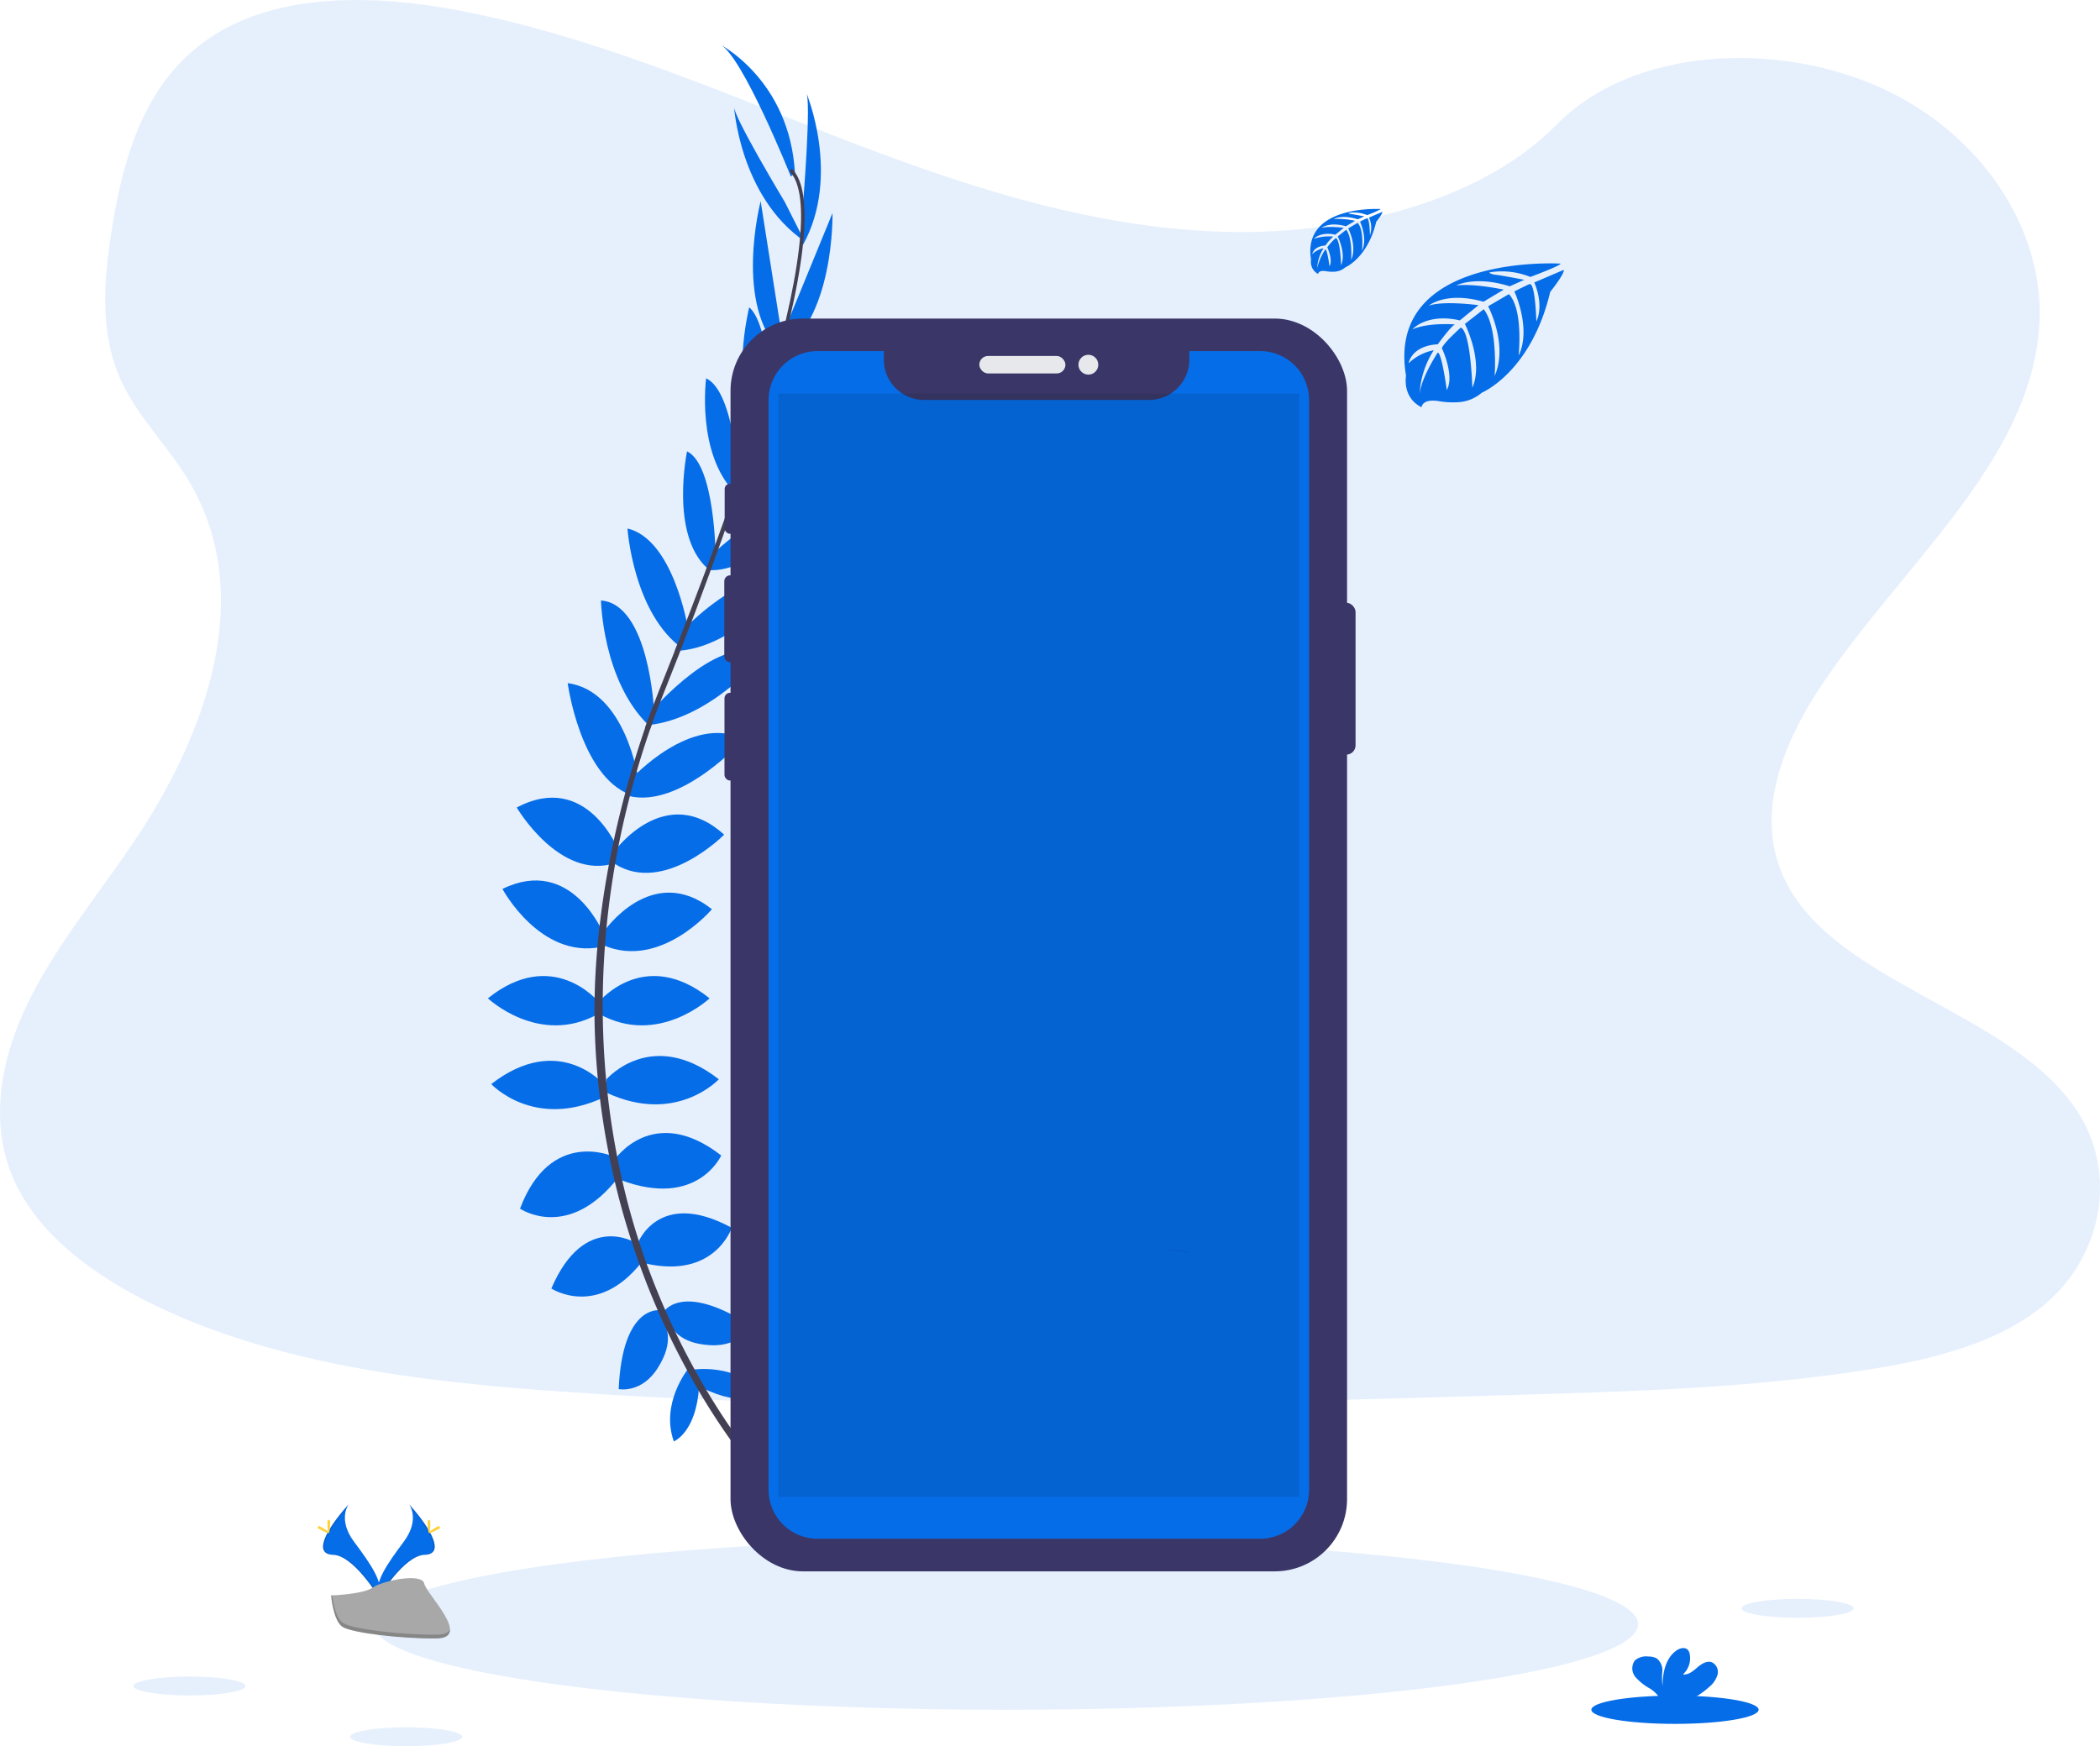<svg xmlns="http://www.w3.org/2000/svg" viewBox="0 0 464.402 386.245">
  <defs>
    <style>
      .cls-1, .cls-2 {
        fill: #066de8;
      }

      .cls-1, .cls-6 {
        opacity: 0.1;
      }

      .cls-3 {
        fill: #444053;
      }

      .cls-4 {
        fill: #3a3768;
      }

      .cls-5 {
        fill: #e6e8ec;
      }

      .cls-7 {
        fill: #ffd037;
      }

      .cls-8 {
        fill: #a8a8a8;
      }

      .cls-9 {
        opacity: 0.2;
      }
    </style>
  </defs>
  <g id="scan" transform="translate(-165 -5255.698)">
    <g id="undraw_personalization_triu" transform="translate(165.004 5255.7)">
      <path id="Path_3505" data-name="Path 3505" class="cls-1" d="M365.048,81.424c-29.772-1.035-58.127-10.645-85.2-21.161S225.949,38.1,196.89,32.525c-18.69-3.583-40.067-4.09-55.123,5.93-14.495,9.66-19.178,26.29-21.694,41.737-1.9,11.62-3.008,23.852,2.18,34.726,3.606,7.553,10,13.9,14.426,21.138,15.4,25.172,4.513,56.213-12.167,80.792-7.82,11.533-16.905,22.541-22.945,34.8s-8.832,26.336-3.547,38.857c5.235,12.42,17.715,21.731,31.235,28.286,27.458,13.317,59.8,17.126,91.363,19.284,69.844,4.78,140.055,2.709,210.083.639,25.917-.768,51.945-1.546,77.438-5.552,14.159-2.226,28.774-5.755,39.055-14.283,13.046-10.824,16.28-29.151,7.535-42.726-14.665-22.766-55.2-28.42-65.464-52.851-5.64-13.451.152-28.429,8.354-40.9,17.591-26.754,47.073-50.229,48.623-80.81,1.067-21-13.106-42.04-35.021-51.981C488.253,39.2,456.4,40.5,439.459,57.747,422,75.5,391.337,82.335,365.048,81.424Z" transform="translate(-95.23 -30.18)"/>
      <ellipse id="Ellipse_458" data-name="Ellipse 458" class="cls-1" cx="139.83" cy="18.916" rx="139.83" ry="18.916" transform="translate(82.579 340.348)"/>
      <path id="Path_3506" data-name="Path 3506" class="cls-2" d="M428.24,688.574s9.66-1.546,15.456,5.281c0,0-4.251,3.349-13.4-1.288Z" transform="translate(-275.054 -385.625)"/>
      <path id="Path_3507" data-name="Path 3507" class="cls-2" d="M421.333,688.42s-6.164,7.627-3.142,16.031c0,0,5.023-2.01,5.571-12.25Z" transform="translate(-269.177 -385.623)"/>
      <path id="Path_3508" data-name="Path 3508" class="cls-2" d="M414,658.432s3.864-7.084,19.32,2.834c0,0-2.061,4.766-8.887,4.379S415.78,662.168,414,658.432Z" transform="translate(-267.364 -368.106)"/>
      <path id="Path_3509" data-name="Path 3509" class="cls-2" d="M401.465,660.191s-8.018-.92-8.8,17.434c0,0,5.083,1.058,8.694-4.752S403.48,663.816,401.465,660.191Z" transform="translate(-255.846 -370.376)"/>
      <path id="Path_3510" data-name="Path 3510" class="cls-2" d="M401.63,620.4s4.508-12.5,20.871-3.611c0,0-3.735,11.468-19.2,7.862Z" transform="translate(-260.685 -345.218)"/>
      <path id="Path_3511" data-name="Path 3511" class="cls-2" d="M390.71,580.852s8.5-12.623,23.576-.92c0,0-5.281,11.85-22.288,5.41Z" transform="translate(-254.788 -324.356)"/>
      <path id="Path_3512" data-name="Path 3512" class="cls-2" d="M386.79,543.082s9.918-11.592,24.841,0c0,0-9.407,10.175-24.841,2.962Z" transform="translate(-252.671 -304.36)"/>
      <path id="Path_3513" data-name="Path 3513" class="cls-2" d="M383.43,505.061s10.047-12.112,24.348-.644c0,0-11.339,10.691-24.348,3.478Z" transform="translate(-250.857 -283.598)"/>
      <path id="Path_3514" data-name="Path 3514" class="cls-2" d="M385.39,468.074s10.58-15.585,23.962-5.023c0,0-11.339,13.4-23.962,7.986Z" transform="translate(-251.915 -261.944)"/>
      <path id="Path_3515" data-name="Path 3515" class="cls-2" d="M390.71,429.879s11.206-15.456,24.22-3.606c0,0-13.271,13.4-24.22,6.44Z" transform="translate(-254.788 -241.652)"/>
      <path id="Path_3516" data-name="Path 3516" class="cls-2" d="M398.16,392.713s13.262-14.523,24.841-8.74c0,0-13.828,15.424-25.42,12.591Z" transform="translate(-258.498 -220.491)"/>
      <path id="Path_3517" data-name="Path 3517" class="cls-2" d="M407.641,356.265s15.332-17.779,24.22-11.855c0,0-11.279,13.8-25.3,15.2Z" transform="translate(-263.347 -199.209)"/>
      <path id="Path_3518" data-name="Path 3518" class="cls-2" d="M421.349,319.845s13.4-14.527,23.194-10.921c0,0-11.464,15.075-24.992,15.461Z" transform="translate(-270.361 -180.389)"/>
      <path id="Path_3519" data-name="Path 3519" class="cls-2" d="M435.884,283.764S450.7,269.854,457.137,272.3c0,0-10.691,15.456-21.9,14.555Z" transform="translate(-278.834 -160.768)"/>
      <path id="Path_3520" data-name="Path 3520" class="cls-2" d="M449.52,246.444s12.752-16.616,19.707-15.328c0,0-7.728,14.812-19.707,17.02Z" transform="translate(-286.545 -138.646)"/>
      <path id="Path_3521" data-name="Path 3521" class="cls-2" d="M462.95,205.08s11.275-12.742,17.361-12.71c0,0-8.9,17.02-17.821,16.864Z" transform="translate(-293.548 -117.762)"/>
      <path id="Path_3522" data-name="Path 3522" class="cls-2" d="M470.149,159.163l10.884-26.533s.547,23.985-12.273,31.456Z" transform="translate(-296.934 -85.503)"/>
      <path id="Path_3523" data-name="Path 3523" class="cls-2" d="M481.294,98.577s1.8-22.154.644-23.957c0,0,7.788,18.4-.718,33.746Z" transform="translate(-303.662 -54.178)"/>
      <path id="Path_3524" data-name="Path 3524" class="cls-2" d="M378.888,626.068s-11.293-7-18.6,10.12c0,0,10.047,6.67,19.923-5.755Z" transform="translate(-238.361 -351.189)"/>
      <path id="Path_3525" data-name="Path 3525" class="cls-2" d="M365.787,584.948s-13.846-6.316-20.567,11.556c0,0,10.7,7.36,21.828-7.038Z" transform="translate(-230.224 -329.165)"/>
      <path id="Path_3526" data-name="Path 3526" class="cls-2" d="M356.231,545.392s-9.918-11.592-24.841,0c0,0,9.4,10.175,24.841,2.963Z" transform="translate(-222.756 -305.607)"/>
      <path id="Path_3527" data-name="Path 3527" class="cls-2" d="M354.118,505.061s-10.051-12.112-24.348-.644c0,0,11.335,10.691,24.348,3.478Z" transform="translate(-221.881 -283.598)"/>
      <path id="Path_3528" data-name="Path 3528" class="cls-2" d="M359.136,465.359s-7.047-17.457-22.366-9.95c0,0,8.28,15.484,21.745,12.848Z" transform="translate(-225.661 -258.787)"/>
      <path id="Path_3529" data-name="Path 3529" class="cls-2" d="M366.181,425.43s-7-17.761-22.541-9.527c0,0,9.513,16.28,21.851,12.273Z" transform="translate(-229.371 -237.29)"/>
      <path id="Path_3530" data-name="Path 3530" class="cls-2" d="M383.747,379.86s-2.76-19.477-15.617-21.22c0,0,2.728,20.535,13.9,24.726Z" transform="translate(-242.595 -207.546)"/>
      <path id="Path_3531" data-name="Path 3531" class="cls-2" d="M395.86,343.175s-1.081-23.461-11.73-24.275c0,0,.359,17.8,10.53,27.6Z" transform="translate(-251.235 -186.087)"/>
      <path id="Path_3532" data-name="Path 3532" class="cls-2" d="M410.21,306.182s-3.179-19.5-13.34-21.892c0,0,1.26,18.893,12.333,26.681Z" transform="translate(-258.114 -167.397)"/>
      <path id="Path_3533" data-name="Path 3533" class="cls-2" d="M430.8,270.509s-.11-20.323-6.321-23.309c0,0-3.85,18.4,4.522,25.9Z" transform="translate(-272.547 -147.369)"/>
      <path id="Path_3534" data-name="Path 3534" class="cls-2" d="M441.681,235.969s-.874-20.931-7.3-23.879c0,0-2.2,16.56,6.334,25.245Z" transform="translate(-278.231 -128.41)"/>
      <path id="Path_3535" data-name="Path 3535" class="cls-2" d="M458.253,198.933s-.041-17.02-4.632-21.013c0,0-4.563,18.649,2.236,24.436Z" transform="translate(-287.95 -109.959)"/>
      <path id="Path_3536" data-name="Path 3536" class="cls-2" d="M463.356,155.232,458.894,126.9s-6.072,23.217,4.674,33.443Z" transform="translate(-290.683 -82.409)"/>
      <path id="Path_3537" data-name="Path 3537" class="cls-2" d="M459.315,102.441S447.846,83.4,448.086,81.28c0,0,1.214,19.965,15.64,29.9Z" transform="translate(-285.768 -57.774)"/>
      <path id="Path_3538" data-name="Path 3538" class="cls-2" d="M456.974,80.733S446.155,53.68,441.26,51.49c0,0,15.456,7.857,16.616,28.47Z" transform="translate(-282.084 -41.688)"/>
      <path id="Path_3539" data-name="Path 3539" class="cls-3" d="M461.491,165.6l-.741-.225c9.131-29.777,11.413-48.761,6.417-53.518l.534-.561C472.991,116.319,470.847,135.083,461.491,165.6Z" transform="translate(-292.609 -73.985)"/>
      <path id="Path_3540" data-name="Path 3540" class="cls-3" d="M406.42,296.481l-1.09-.386c.966-2.728,2.01-5.5,3.105-8.23,9.531-23.755,17.646-45.849,22.849-62.815l.952-.46c-5.212,17-13.179,39.943-22.725,63.725C408.421,291.02,407.382,293.78,406.42,296.481Z" transform="translate(-262.683 -135.16)"/>
      <path id="Path_3541" data-name="Path 3541" class="cls-3" d="M416.333,541.789c-.147-.166-14.95-16.827-25.264-45.284a167.642,167.642,0,0,1-9.982-51.871c-.708-22.14,3.938-46.861,11.9-69.315l.865,1.012c-17.862,50.4-10.764,93.589-1.352,119.6,10.212,28.194,24.841,44.681,24.988,44.842Z" transform="translate(-249.553 -216.553)"/>
      <rect id="Rectangle_1274" data-name="Rectangle 1274" class="cls-4" width="4.076" height="33.59" rx="2.038" transform="translate(295.693 133.32)"/>
      <rect id="Rectangle_1275" data-name="Rectangle 1275" class="cls-4" width="2.286" height="11.059" rx="1.143" transform="translate(160.252 107.002)"/>
      <rect id="Rectangle_1276" data-name="Rectangle 1276" class="cls-4" width="2.576" height="19.247" rx="1.288" transform="translate(160.169 127.252)"/>
      <rect id="Rectangle_1277" data-name="Rectangle 1277" class="cls-4" width="2.452" height="19.412" rx="1.226" transform="translate(160.211 153.233)"/>
      <rect id="Rectangle_1278" data-name="Rectangle 1278" class="cls-4" width="136.347" height="277.106" rx="16" transform="translate(161.545 70.459)"/>
      <path id="Path_3542" data-name="Path 3542" class="cls-2" d="M573.412,199h-15.64v1.881a8.915,8.915,0,0,1-8.92,8.915H499.11a8.915,8.915,0,0,1-8.92-8.915V199H475.549a10.829,10.829,0,0,0-10.829,10.829V450.861a10.829,10.829,0,0,0,10.829,10.829h97.863a10.829,10.829,0,0,0,10.829-10.829V209.847A10.829,10.829,0,0,0,573.412,199Z" transform="translate(-294.752 -121.342)"/>
      <rect id="Rectangle_1279" data-name="Rectangle 1279" class="cls-5" width="19.04" height="3.864" rx="1.932" transform="translate(216.567 78.735)"/>
      <circle id="Ellipse_459" data-name="Ellipse 459" class="cls-5" cx="2.194" cy="2.194" r="2.194" transform="translate(238.486 78.472)"/>
      <path id="Path_3543" data-name="Path 3543" class="cls-2" d="M804.881,156.871s-38.733-2.337-34.17,24.8c0,0-.92,4.8,3.441,6.974,0,0,.069-2.01,3.975-1.325a18.17,18.17,0,0,0,4.209.2,8.768,8.768,0,0,0,5.143-2.1h0s10.888-4.5,15.121-22.292c0,0,3.133-3.883,3.009-4.881l-6.537,2.792s2.236,4.715.46,8.634c0,0-.212-8.464-1.467-8.28-.253.037-3.395,1.633-3.395,1.633s3.841,8.211.943,14.182c0,0,1.1-10.12-2.144-13.589l-4.6,2.686s4.49,8.483,1.444,15.406c0,0,.782-10.617-2.415-14.753l-4.168,3.252s4.218,8.358,1.647,14.1c0,0-.336-12.356-2.548-13.29,0,0-3.648,3.22-4.2,4.536,0,0,2.889,6.072,1.095,9.274,0,0-1.1-8.234-2-8.28,0,0-3.634,5.456-4.011,9.2a19.822,19.822,0,0,1,3.133-9.715,10.952,10.952,0,0,0-5.566,2.88s.566-3.855,6.463-4.2c0,0,3-4.14,3.8-4.389,0,0-5.861-.492-9.416,1.086,0,0,3.128-3.639,10.493-1.983l4.117-3.363s-7.719-1.053-10.994.11c0,0,3.768-3.22,12.1-.874l4.481-2.677s-6.583-1.417-10.5-.92c0,0,4.14-2.231,11.818.189l3.22-1.44s-4.821-.948-6.233-1.1-1.486-.538-1.486-.538a16.722,16.722,0,0,1,9.058,1.007S805,157.3,804.881,156.871Z" transform="translate(-459.782 -98.565)"/>
      <path id="Path_3544" data-name="Path 3544" class="cls-2" d="M740.743,130.663s-17.48-1.053-15.438,11.21a2.992,2.992,0,0,0,1.555,3.151s.032-.92,1.8-.6a8.056,8.056,0,0,0,1.9.092,3.938,3.938,0,0,0,2.323-.957h0s4.922-2.033,6.836-10.074c0,0,1.412-1.753,1.357-2.2l-2.953,1.26a5.308,5.308,0,0,1,.216,3.9s-.1-3.823-.662-3.735c-.115,0-1.536.741-1.536.741s1.739,3.712.428,6.408c0,0,.5-4.573-.971-6.141l-2.079,1.233s2.029,3.832.653,6.96c0,0,.354-4.8-1.09-6.666l-1.881,1.472s1.9,3.777.745,6.371c0,0-.156-5.585-1.155-6.008a11.539,11.539,0,0,0-1.9,2.052s1.307,2.76.5,4.191c0,0-.5-3.721-.92-3.74a12.382,12.382,0,0,0-1.812,4.14,8.979,8.979,0,0,1,1.417-4.389,4.95,4.95,0,0,0-2.516,1.3s.258-1.743,2.921-1.9a12.582,12.582,0,0,1,1.72-1.987,10.786,10.786,0,0,0-4.255.492s1.412-1.642,4.738-.9l1.84-1.518s-3.491-.46-4.968.051c0,0,1.7-1.454,5.47-.4l2.024-1.21a18.433,18.433,0,0,0-4.747-.409s1.872-1.007,5.341.083l1.449-.649s-2.18-.428-2.82-.5-.672-.244-.672-.244a7.539,7.539,0,0,1,4.094.46A18.729,18.729,0,0,0,740.743,130.663Z" transform="translate(-435.376 -84.429)"/>
      <rect id="Rectangle_1280" data-name="Rectangle 1280" class="cls-6" width="115.199" height="244.056" transform="translate(172.121 87.044)"/>
      <path id="Path_3589" data-name="Path 3589" class="cls-6" d="M656.58,631s4.292.152,5.29.69" transform="translate(-398.355 -354.617)"/>
      <ellipse id="Ellipse_460" data-name="Ellipse 460" class="cls-1" cx="12.388" cy="2.093" rx="12.388" ry="2.093" transform="translate(385.138 353.651)"/>
      <ellipse id="Ellipse_461" data-name="Ellipse 461" class="cls-1" cx="12.388" cy="2.093" rx="12.388" ry="2.093" transform="translate(29.512 370.828)"/>
      <ellipse id="Ellipse_462" data-name="Ellipse 462" class="cls-1" cx="12.388" cy="2.093" rx="12.388" ry="2.093" transform="translate(77.432 382.057)"/>
      <ellipse id="Ellipse_463" data-name="Ellipse 463" class="cls-2" cx="18.497" cy="3.128" rx="18.497" ry="3.128" transform="translate(351.911 375.046)"/>
      <path id="Path_3601" data-name="Path 3601" class="cls-2" d="M897,831.152a5.388,5.388,0,0,0,1.762-2.663,2.375,2.375,0,0,0-1.233-2.709c-1.132-.432-2.341.354-3.257,1.145s-1.969,1.7-3.169,1.527a4.821,4.821,0,0,0,1.5-4.513,1.9,1.9,0,0,0-.419-.92c-.626-.672-1.766-.386-2.516.147-2.392,1.679-3.059,4.931-3.073,7.852a14.764,14.764,0,0,1-.046-3.22,3.326,3.326,0,0,0-1.214-2.866,3.652,3.652,0,0,0-1.84-.432,3.831,3.831,0,0,0-3.008.856,2.965,2.965,0,0,0,.12,3.68,11.713,11.713,0,0,0,3.114,2.493,6.9,6.9,0,0,1,2.222,2.121,1.919,1.919,0,0,1,.166.382h6.721A18.888,18.888,0,0,0,897,831.152Z" transform="translate(-518.939 -458.093)"/>
      <path id="Path_3602" data-name="Path 3602" class="cls-2" d="M283.714,753.45s2.53,3.307-1.164,8.28-6.739,9.2-5.52,12.315c0,0,5.575-9.269,10.12-9.4S288.7,759.025,283.714,753.45Z" transform="translate(-193.254 -420.738)"/>
      <path id="Path_3603" data-name="Path 3603" class="cls-6" d="M283.888,753.45a4.065,4.065,0,0,1,.515,1.04c4.425,5.2,6.785,10.051,2.53,10.171-3.961.115-8.713,7.2-9.853,8.989.037.138.083.271.133.409,0,0,5.575-9.269,10.12-9.4S288.879,759.025,283.888,753.45Z" transform="translate(-193.429 -420.738)"/>
      <path id="Path_3604" data-name="Path 3604" class="cls-7" d="M301.41,761.735c0,1.164-.129,2.107-.29,2.107s-.29-.943-.29-2.107.161-.616.322-.616S301.41,760.572,301.41,761.735Z" transform="translate(-206.254 -424.81)"/>
      <path id="Path_3605" data-name="Path 3605" class="cls-7" d="M303.261,764.691c-1.021.557-1.914.892-1.987.75s.685-.708,1.707-1.265.621-.152.695,0S304.283,764.134,303.261,764.691Z" transform="translate(-206.491 -426.376)"/>
      <path id="Path_3606" data-name="Path 3606" class="cls-2" d="M256.2,753.45s-2.53,3.307,1.164,8.28,6.739,9.2,5.52,12.315c0,0-5.571-9.269-10.12-9.4S251.2,759.025,256.2,753.45Z" transform="translate(-179.087 -420.738)"/>
      <path id="Path_3607" data-name="Path 3607" class="cls-6" d="M256.189,753.45a4.14,4.14,0,0,0-.52,1.04c-4.425,5.2-6.781,10.051-2.53,10.171,3.965.115,8.717,7.2,9.858,8.989a3.573,3.573,0,0,1-.138.409s-5.571-9.269-10.12-9.4S251.189,759.025,256.189,753.45Z" transform="translate(-179.075 -420.738)"/>
      <path id="Path_3608" data-name="Path 3608" class="cls-7" d="M252.65,761.735c0,1.164.133,2.107.294,2.107s.29-.943.29-2.107-.161-.616-.322-.616S252.65,760.572,252.65,761.735Z" transform="translate(-180.237 -424.81)"/>
      <path id="Path_3609" data-name="Path 3609" class="cls-7" d="M248.419,764.691c1.021.557,1.909.892,1.987.75s-.69-.708-1.711-1.265-.616-.152-.695,0S247.4,764.134,248.419,764.691Z" transform="translate(-177.616 -426.376)"/>
      <path id="Path_3610" data-name="Path 3610" class="cls-8" d="M254.4,792.826s7.066-.221,9.2-1.734,10.87-3.33,11.394-.9,10.622,12.094,2.645,12.158-18.538-1.242-20.664-2.535S254.4,792.826,254.4,792.826Z" transform="translate(-181.182 -439.939)"/>
      <path id="Path_3611" data-name="Path 3611" class="cls-9" d="M277.778,805.98c-7.977.064-18.538-1.242-20.664-2.535-1.615-.989-2.263-4.527-2.479-6.155H254.4s.46,5.695,2.571,6.992,12.687,2.6,20.664,2.535c2.3,0,3.1-.837,3.054-2.052C280.368,805.51,279.489,805.966,277.778,805.98Z" transform="translate(-181.182 -444.411)"/>
    </g>
  </g>
</svg>
